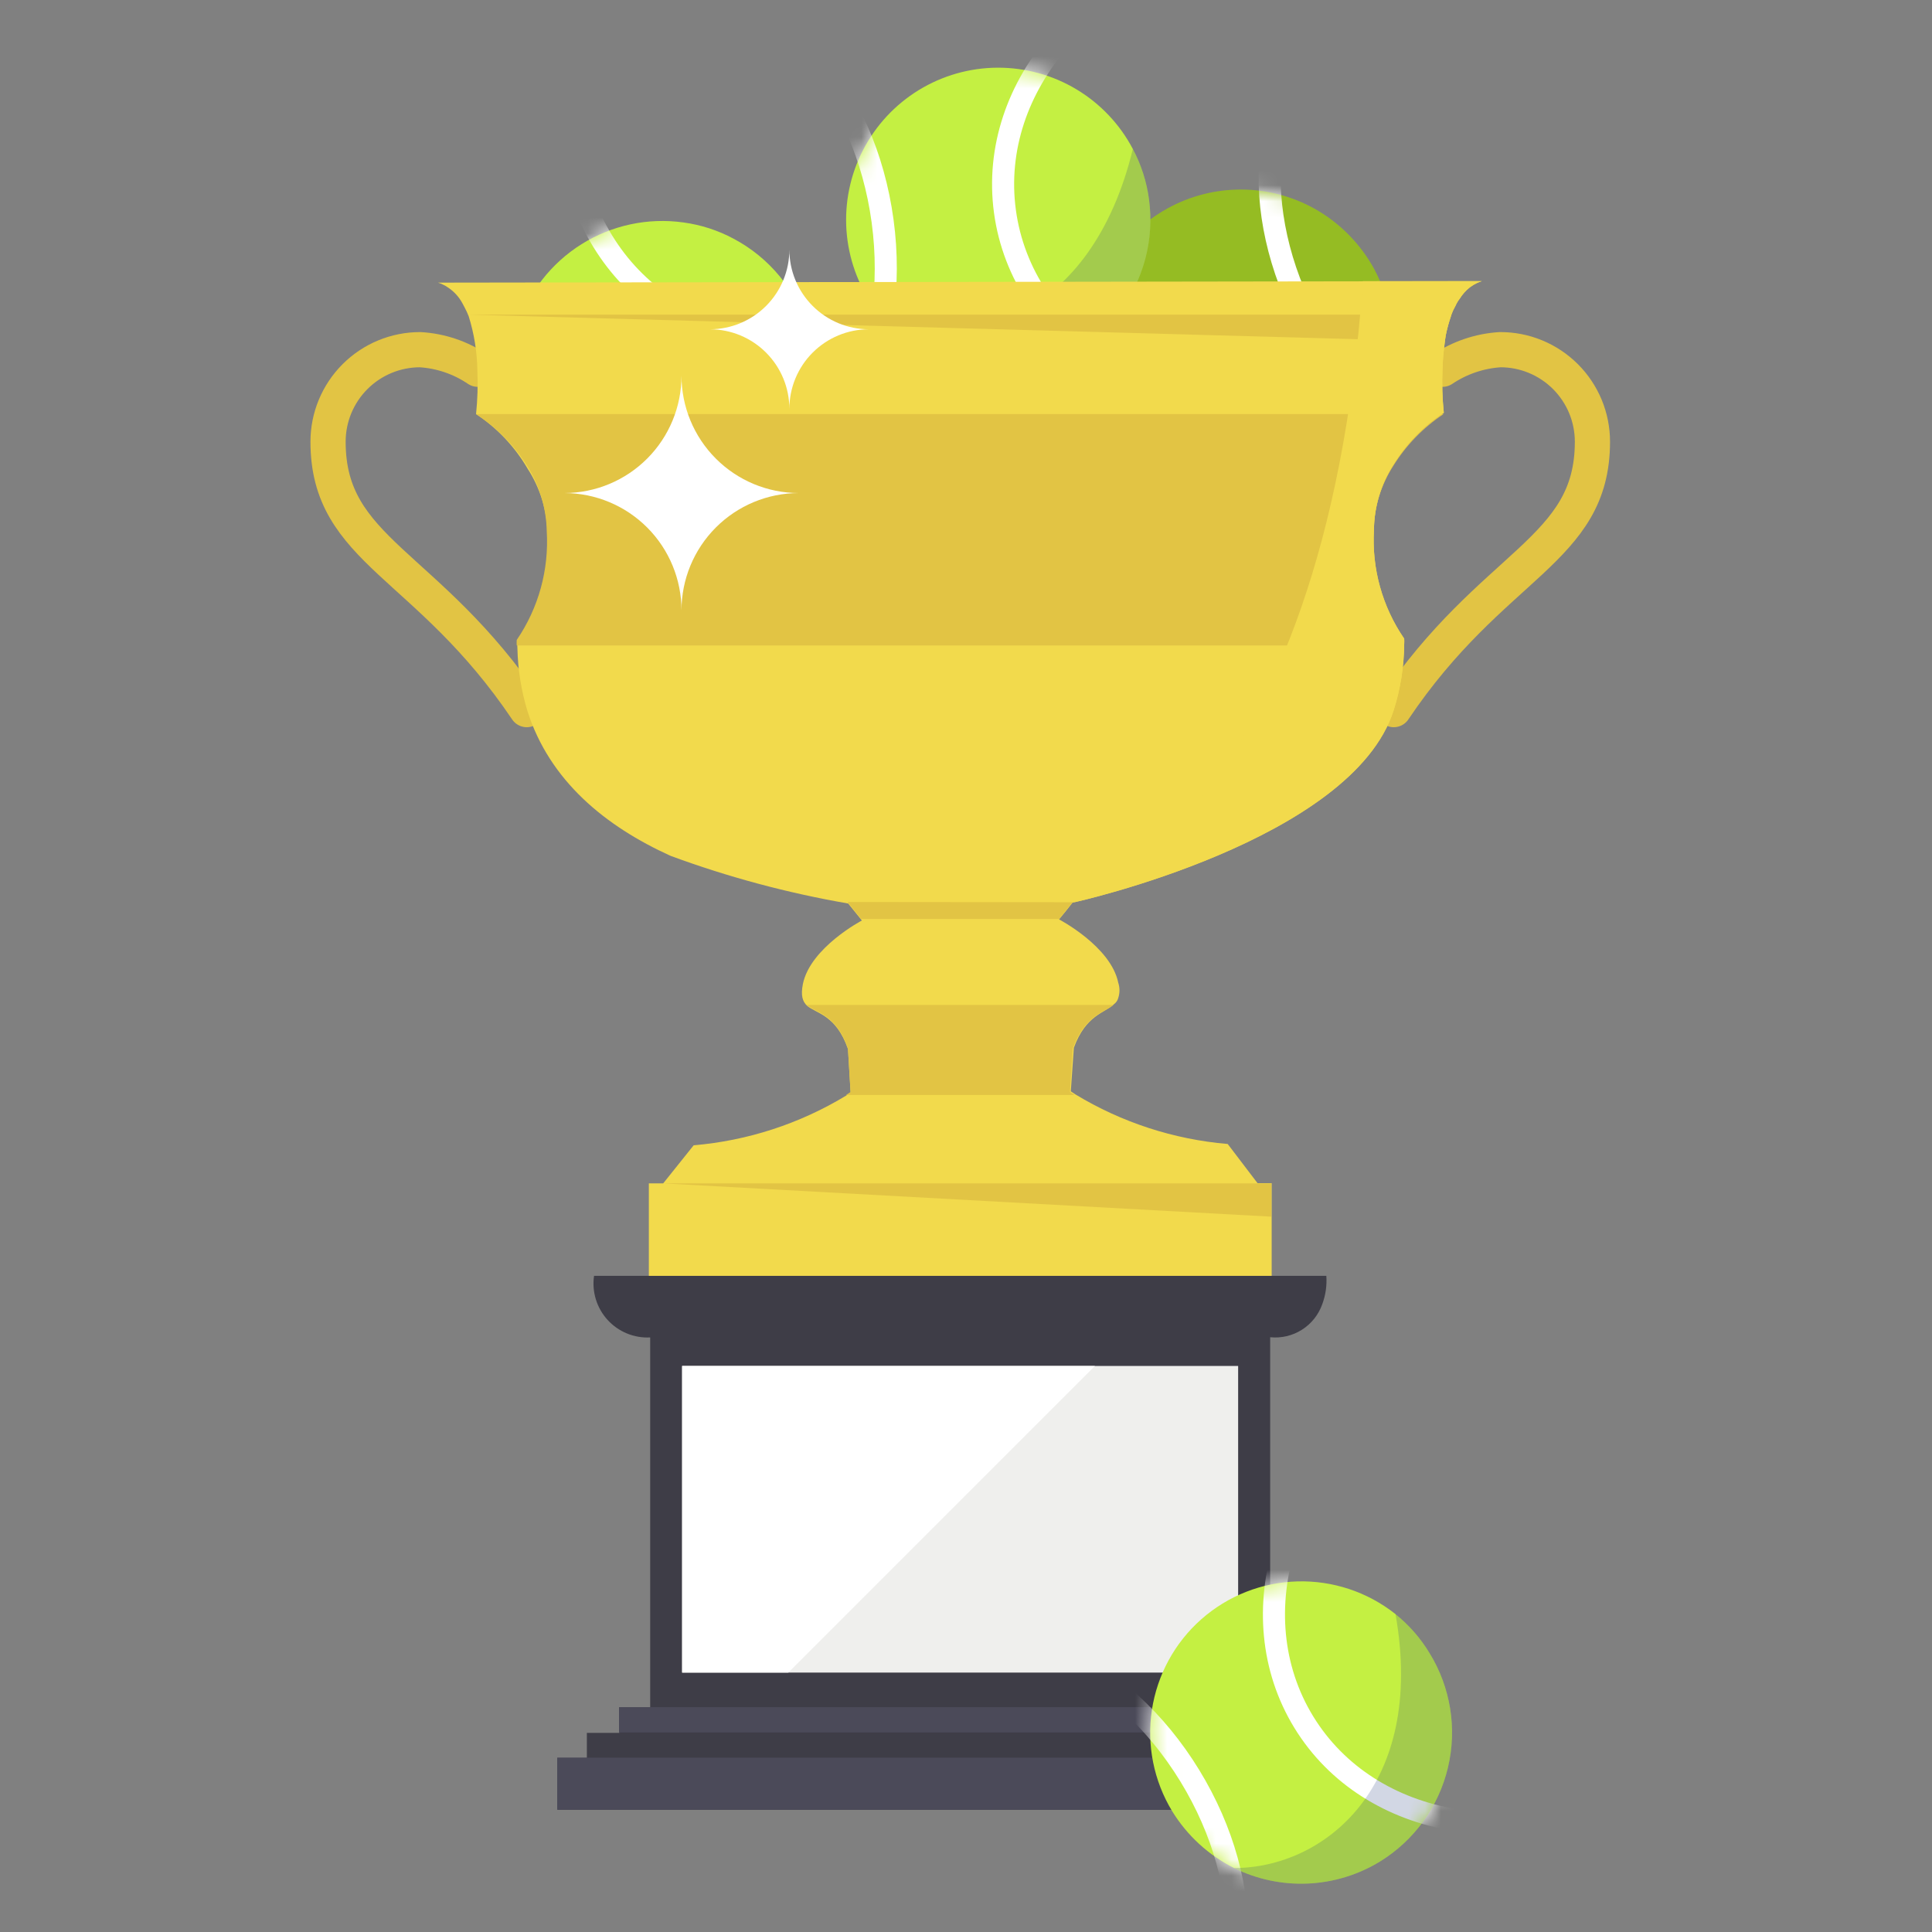 <svg width="120" height="120" viewBox="0 0 120 120" fill="none" xmlns="http://www.w3.org/2000/svg">
<rect x="0" y="0" width="120" height="120" fill="#808080" stroke="none"/>
<path d="M72.549 12.926C73.951 12.16 75.524 11.763 77.12 11.773C78.717 11.781 80.285 12.196 81.678 12.978C83.226 13.854 84.499 15.145 85.352 16.706C86.407 18.655 86.744 20.913 86.303 23.086C85.862 25.258 84.671 27.206 82.939 28.589C81.206 29.972 79.043 30.702 76.827 30.651C74.611 30.6 72.483 29.771 70.816 28.31C69.983 27.585 69.287 26.715 68.762 25.743C68.169 24.653 67.796 23.456 67.665 22.222C67.535 20.988 67.648 19.74 68 18.55C68.352 17.359 68.935 16.25 69.715 15.285C70.496 14.32 71.459 13.518 72.549 12.926Z" fill="#95BC23"/>
<mask id="mask0_1726_10105" style="mask-type:luminance" maskUnits="userSpaceOnUse" x="67" y="11" width="20" height="20">
<path d="M68.548 17.127C66.284 21.823 68.255 27.465 72.951 29.73C77.647 31.994 83.289 30.023 85.553 25.327C87.818 20.631 85.847 14.988 81.15 12.724C76.454 10.46 70.812 12.431 68.548 17.127Z" fill="white"/>
</mask>
<g mask="url(#mask0_1726_10105)">
<path d="M45.741 38.915C49.512 45.816 59.01 47.891 66.956 43.549C74.901 39.207 78.286 30.093 74.515 23.192C70.744 16.291 61.246 14.216 53.3 18.558C45.354 22.899 41.97 32.014 45.741 38.915Z" stroke="white" stroke-width="1.371" stroke-miterlimit="10"/>
<path d="M81.345 20.214C85.242 27.375 92.33 31.041 97.177 28.403C102.023 25.765 102.793 17.822 98.896 10.662C94.999 3.502 87.91 -0.165 83.064 2.473C78.217 5.111 77.448 13.054 81.345 20.214Z" stroke="white" stroke-width="1.371" stroke-miterlimit="10"/>
</g>
<path d="M63.272 23.014C61.56 23.246 59.816 23.005 58.231 22.315C56.647 21.625 55.282 20.514 54.285 19.103C53.288 17.691 52.697 16.033 52.576 14.309C52.456 12.585 52.811 10.861 53.603 9.325C54.394 7.789 55.592 6.499 57.065 5.596C58.539 4.693 60.232 4.211 61.96 4.204C63.688 4.196 65.385 4.663 66.867 5.553C68.348 6.443 69.557 7.722 70.362 9.251C70.882 10.224 71.222 11.283 71.367 12.376C71.534 13.606 71.458 14.857 71.142 16.058C70.826 17.258 70.276 18.385 69.524 19.373C68.772 20.361 67.833 21.191 66.76 21.816C65.688 22.44 64.502 22.848 63.272 23.014Z" fill="#C4F042"/>
<mask id="mask1_1726_10105" style="mask-type:luminance" maskUnits="userSpaceOnUse" x="52" y="4" width="20" height="20">
<path d="M63.307 23.001C68.471 22.288 72.08 17.524 71.367 12.359C70.654 7.195 65.89 3.586 60.725 4.299C55.561 5.012 51.952 9.776 52.665 14.94C53.378 20.105 58.142 23.714 63.307 23.001Z" fill="white"/>
</mask>
<g mask="url(#mask1_1726_10105)">
<path d="M95.034 8.714C93.975 0.892 85.816 -4.462 76.809 -3.243C67.802 -2.024 61.359 5.306 62.418 13.129C63.477 20.951 71.636 26.304 80.643 25.085C89.65 23.866 96.093 16.537 95.034 8.714Z" stroke="white" stroke-width="1.371" stroke-miterlimit="10"/>
<path d="M54.82 13.731C53.726 5.653 48.407 -0.296 42.939 0.444C37.471 1.184 33.925 8.333 35.018 16.411C36.112 24.49 41.431 30.439 46.899 29.699C52.367 28.959 55.913 21.81 54.82 13.731Z" stroke="white" stroke-width="1.371" stroke-miterlimit="10"/>
</g>
<g style="mix-blend-mode:multiply" opacity="0.2">
<path d="M63.274 23.014C61.691 23.228 60.079 23.038 58.589 22.46C57.1 21.883 55.781 20.937 54.756 19.711C59.872 21.948 67.761 19.966 70.364 9.251C70.884 10.224 71.224 11.283 71.369 12.376C71.536 13.606 71.46 14.857 71.143 16.058C70.827 17.258 70.278 18.384 69.526 19.372C68.774 20.36 67.835 21.19 66.762 21.815C65.689 22.44 64.504 22.847 63.274 23.014Z" fill="#203878"/>
</g>
<path d="M49.486 27.605C48.735 29.016 47.64 30.213 46.301 31.086C44.962 31.959 43.424 32.478 41.83 32.595C40.063 32.719 38.297 32.35 36.727 31.53C34.761 30.492 33.223 28.795 32.385 26.736C31.547 24.677 31.462 22.388 32.145 20.272C32.827 18.157 34.234 16.349 36.118 15.168C38.001 13.988 40.241 13.509 42.443 13.816C43.537 13.963 44.595 14.306 45.568 14.828C46.664 15.41 47.635 16.201 48.425 17.158C49.216 18.115 49.81 19.218 50.174 20.405C50.538 21.591 50.664 22.838 50.546 24.073C50.428 25.309 50.068 26.509 49.486 27.605Z" fill="#C4F042"/>
<mask id="mask2_1726_10105" style="mask-type:luminance" maskUnits="userSpaceOnUse" x="31" y="13" width="20" height="20">
<path d="M47.899 16.571C44.257 12.841 38.281 12.77 34.551 16.412C30.821 20.055 30.75 26.031 34.392 29.761C38.035 33.491 44.011 33.562 47.741 29.919C51.471 26.277 51.542 20.3 47.899 16.571Z" fill="white"/>
</mask>
<g mask="url(#mask2_1726_10105)">
<path d="M57.779 -9.445C50.808 -13.149 41.7 -9.644 37.435 -1.618C33.171 6.409 35.366 15.918 42.337 19.621C49.308 23.325 58.416 19.82 62.68 11.794C66.945 3.767 64.75 -5.742 57.779 -9.445Z" stroke="white" stroke-width="1.371" stroke-miterlimit="10"/>
<path d="M38.403 26.138C31.204 22.313 23.269 23.163 20.68 28.036C18.091 32.909 21.829 39.96 29.028 43.784C36.228 47.609 44.163 46.76 46.751 41.887C49.34 37.014 45.603 29.963 38.403 26.138Z" stroke="white" stroke-width="1.371" stroke-miterlimit="10"/>
</g>
<path d="M29.675 22.935C28.613 22.215 27.375 21.795 26.094 21.719C24.577 21.719 23.123 22.321 22.051 23.393C20.978 24.466 20.376 25.92 20.376 27.436C20.376 34.262 26.54 34.911 32.717 44.075" stroke="#E2C444" stroke-width="2.186" stroke-linecap="round" stroke-linejoin="round"/>
<path d="M89.596 22.935C90.661 22.219 91.897 21.799 93.178 21.719C93.93 21.717 94.675 21.863 95.37 22.15C96.066 22.437 96.697 22.858 97.23 23.389C97.762 23.92 98.184 24.551 98.473 25.245C98.761 25.94 98.909 26.684 98.909 27.436C98.909 34.262 92.732 34.911 86.568 44.075" stroke="#E2C444" stroke-width="2.186" stroke-linecap="round" stroke-linejoin="round"/>
<path d="M84.638 109.186V112.403H34.626V109.186H36.451V107.631H38.465V106.05H40.384V83.071C39.89 83.096 39.396 83.012 38.939 82.823C38.481 82.635 38.071 82.347 37.738 81.982C37.404 81.616 37.156 81.181 37.011 80.708C36.865 80.235 36.826 79.736 36.897 79.246H82.381C82.423 79.848 82.336 80.452 82.124 81.017C81.891 81.669 81.447 82.225 80.861 82.595C80.275 82.965 79.583 83.128 78.893 83.058V106.036H80.826V107.631H82.813V109.213L84.638 109.186Z" fill="#3E3D47"/>
<path d="M76.903 84.842H42.368V103.887H76.903V84.842Z" fill="#EFEFED"/>
<path d="M68.009 84.842L48.964 103.887H42.368V84.842H68.009Z" fill="white"/>
<path d="M92.043 17.461C91.927 17.497 91.814 17.542 91.705 17.596L91.529 17.691L91.286 17.853C91.041 18.05 90.831 18.288 90.664 18.556C90.561 18.689 90.475 18.834 90.407 18.988C90.305 19.165 90.219 19.35 90.151 19.543C90.07 19.799 89.975 20.07 89.907 20.354C89.829 20.637 89.774 20.926 89.745 21.218C89.663 21.788 89.614 22.361 89.597 22.935C89.558 23.837 89.585 24.741 89.678 25.639C88.415 26.47 87.349 27.568 86.555 28.855C85.775 30.065 85.353 31.471 85.339 32.91C85.197 35.309 85.858 37.688 87.218 39.669C87.225 39.781 87.225 39.894 87.218 40.007C87.206 41.397 86.987 42.777 86.569 44.102C84.001 52.212 66.753 56.051 66.618 56.065L66.158 56.646L65.78 57.105C65.78 57.105 68.997 58.782 69.457 61.039C69.558 61.346 69.558 61.678 69.457 61.985C69.415 62.143 69.319 62.282 69.186 62.377C68.632 62.918 67.442 63.039 66.699 65.08L66.51 67.784L66.794 67.973C69.668 69.716 72.906 70.771 76.255 71.055L78.107 73.488H78.986V79.246H40.301V73.501H41.193L43.085 71.136C46.435 70.852 49.673 69.797 52.547 68.054L52.831 67.865L52.669 65.162C51.925 63.012 50.682 62.958 50.114 62.458C49.857 62.201 49.722 61.85 49.871 61.106C50.344 58.849 53.534 57.173 53.534 57.173L52.682 56.119C48.923 55.47 45.231 54.479 41.653 53.159C37.597 51.32 34.137 48.495 32.758 44.157C32.375 42.893 32.166 41.584 32.137 40.264C32.13 40.151 32.13 40.038 32.137 39.926C33.492 37.943 34.148 35.565 34.002 33.167C33.983 31.727 33.556 30.321 32.772 29.112C31.98 27.75 30.883 26.589 29.569 25.72C29.661 24.822 29.688 23.918 29.65 23.016C29.634 21.87 29.452 20.731 29.109 19.637C29.035 19.447 28.949 19.262 28.852 19.083L28.73 18.853C28.512 18.44 28.191 18.091 27.798 17.839C27.717 17.782 27.631 17.732 27.541 17.691C27.434 17.632 27.321 17.586 27.203 17.555L92.043 17.461Z" fill="#F2DA4C"/>
<path d="M80.823 106.036H38.448V107.604H80.823V106.036Z" fill="#4B4A59"/>
<path d="M84.648 109.172H34.609V112.403H84.648V109.172Z" fill="#4B4A59"/>
<path d="M29.12 19.543H90.148C89.958 20.087 89.817 20.648 89.729 21.219L29.12 19.543Z" fill="#E2C444"/>
<path d="M41.193 73.501H78.959V75.569L41.193 73.501Z" fill="#E2C444"/>
<path d="M86.539 28.937C85.76 30.147 85.338 31.552 85.323 32.992C85.177 35.389 85.833 37.767 87.188 39.75C87.195 39.862 87.195 39.975 87.188 40.088H32.094C32.087 39.975 32.087 39.862 32.094 39.75C33.449 37.767 34.105 35.389 33.959 32.992C33.931 31.554 33.51 30.152 32.742 28.937C31.929 27.647 30.845 26.549 29.566 25.72H89.661C88.401 26.555 87.337 27.652 86.539 28.937Z" fill="#E2C444"/>
<path d="M66.619 56.038L65.781 57.078H53.481L52.643 56.024L66.619 56.038Z" fill="#E2C444"/>
<path d="M66.632 65.121L66.456 67.824L66.74 68.013H52.547L52.831 67.824L52.669 65.121C51.925 62.972 50.682 62.918 50.101 62.418H69.159C68.564 62.918 67.416 63.026 66.632 65.121Z" fill="#E2C444"/>
<g style="mix-blend-mode:multiply">
<path d="M92.042 17.461C91.926 17.497 91.813 17.542 91.704 17.596L91.529 17.691L91.285 17.853C91.04 18.05 90.83 18.288 90.663 18.556C90.56 18.689 90.474 18.834 90.407 18.988C90.305 19.165 90.219 19.35 90.15 19.543C90.069 19.799 89.974 20.07 89.907 20.354C89.828 20.637 89.773 20.926 89.744 21.218C89.662 21.788 89.613 22.361 89.596 22.935C89.558 23.837 89.585 24.741 89.677 25.639C88.414 26.47 87.348 27.568 86.554 28.855C85.774 30.065 85.352 31.471 85.338 32.91C85.196 35.309 85.857 37.688 87.217 39.669C87.224 39.781 87.224 39.894 87.217 40.007C87.205 41.397 86.987 42.777 86.568 44.102C84 52.212 66.752 56.051 66.617 56.065C66.617 56.065 82.283 51.145 84.648 17.461H92.042Z" fill="#F2DA4C"/>
</g>
<path d="M42.329 37.918C42.329 35.988 41.565 34.137 40.203 32.77C38.841 31.403 36.993 30.631 35.063 30.624C36.993 30.617 38.841 29.845 40.203 28.478C41.565 27.111 42.329 25.261 42.329 23.331C42.329 25.263 43.096 27.116 44.461 28.483C45.825 29.851 47.677 30.621 49.609 30.624C47.677 30.628 45.825 31.398 44.461 32.765C43.096 34.133 42.329 35.986 42.329 37.918Z" fill="white"/>
<path d="M49.029 25.396C49.029 24.088 48.51 22.833 47.587 21.907C46.664 20.98 45.411 20.457 44.103 20.452C45.411 20.447 46.664 19.924 47.587 18.997C48.51 18.07 49.029 16.816 49.029 15.508C49.029 16.817 49.548 18.073 50.474 19C51.399 19.927 52.654 20.449 53.964 20.452C52.654 20.454 51.399 20.976 50.474 21.903C49.548 22.83 49.029 24.086 49.029 25.396Z" fill="white"/>
<path d="M85.723 115.617C84.369 116.447 82.826 116.919 81.24 116.991C79.653 117.062 78.075 116.731 76.651 116.027C75.067 115.232 73.737 114.011 72.808 112.501C71.663 110.618 71.216 108.392 71.546 106.212C71.876 104.033 72.961 102.038 74.612 100.578C76.264 99.118 78.376 98.284 80.579 98.224C82.783 98.163 84.938 98.879 86.667 100.247C87.516 100.927 88.237 101.753 88.797 102.686C90.102 104.809 90.512 107.363 89.935 109.788C89.359 112.212 87.844 114.309 85.723 115.617Z" fill="#C4F042"/>
<mask id="mask3_1726_10105" style="mask-type:luminance" maskUnits="userSpaceOnUse" x="71" y="98" width="20" height="19">
<path d="M80.825 116.987C86.01 116.987 90.214 112.783 90.214 107.598C90.214 102.412 86.01 98.208 80.825 98.208C75.639 98.208 71.435 102.412 71.435 107.598C71.435 112.783 75.639 116.987 80.825 116.987Z" fill="white"/>
</mask>
<g mask="url(#mask3_1726_10105)">
<path d="M102.367 110.545C110.08 105.825 113.011 96.57 108.913 89.871C104.815 83.173 95.239 81.569 87.526 86.289C79.812 91.008 76.882 100.264 80.98 106.962C85.078 113.66 94.653 115.264 102.367 110.545Z" stroke="white" stroke-width="1.371" stroke-miterlimit="10"/>
<path d="M73.091 127.937C77.754 125.084 78.117 117.186 73.902 110.296C69.687 103.406 62.49 100.133 57.827 102.985C53.164 105.838 52.801 113.736 57.017 120.626C61.232 127.516 68.429 130.789 73.091 127.937Z" stroke="white" stroke-width="1.371" stroke-miterlimit="10"/>
</g>
<g style="mix-blend-mode:multiply" opacity="0.2">
<path d="M85.724 115.617C84.37 116.447 82.827 116.919 81.241 116.991C79.654 117.062 78.075 116.731 76.652 116.027C82.207 116.027 88.589 111.014 86.676 100.247C87.522 100.928 88.24 101.754 88.798 102.686C90.103 104.809 90.513 107.363 89.936 109.788C89.36 112.212 87.845 114.309 85.724 115.617Z" fill="#203878"/>
</g>
</svg>
